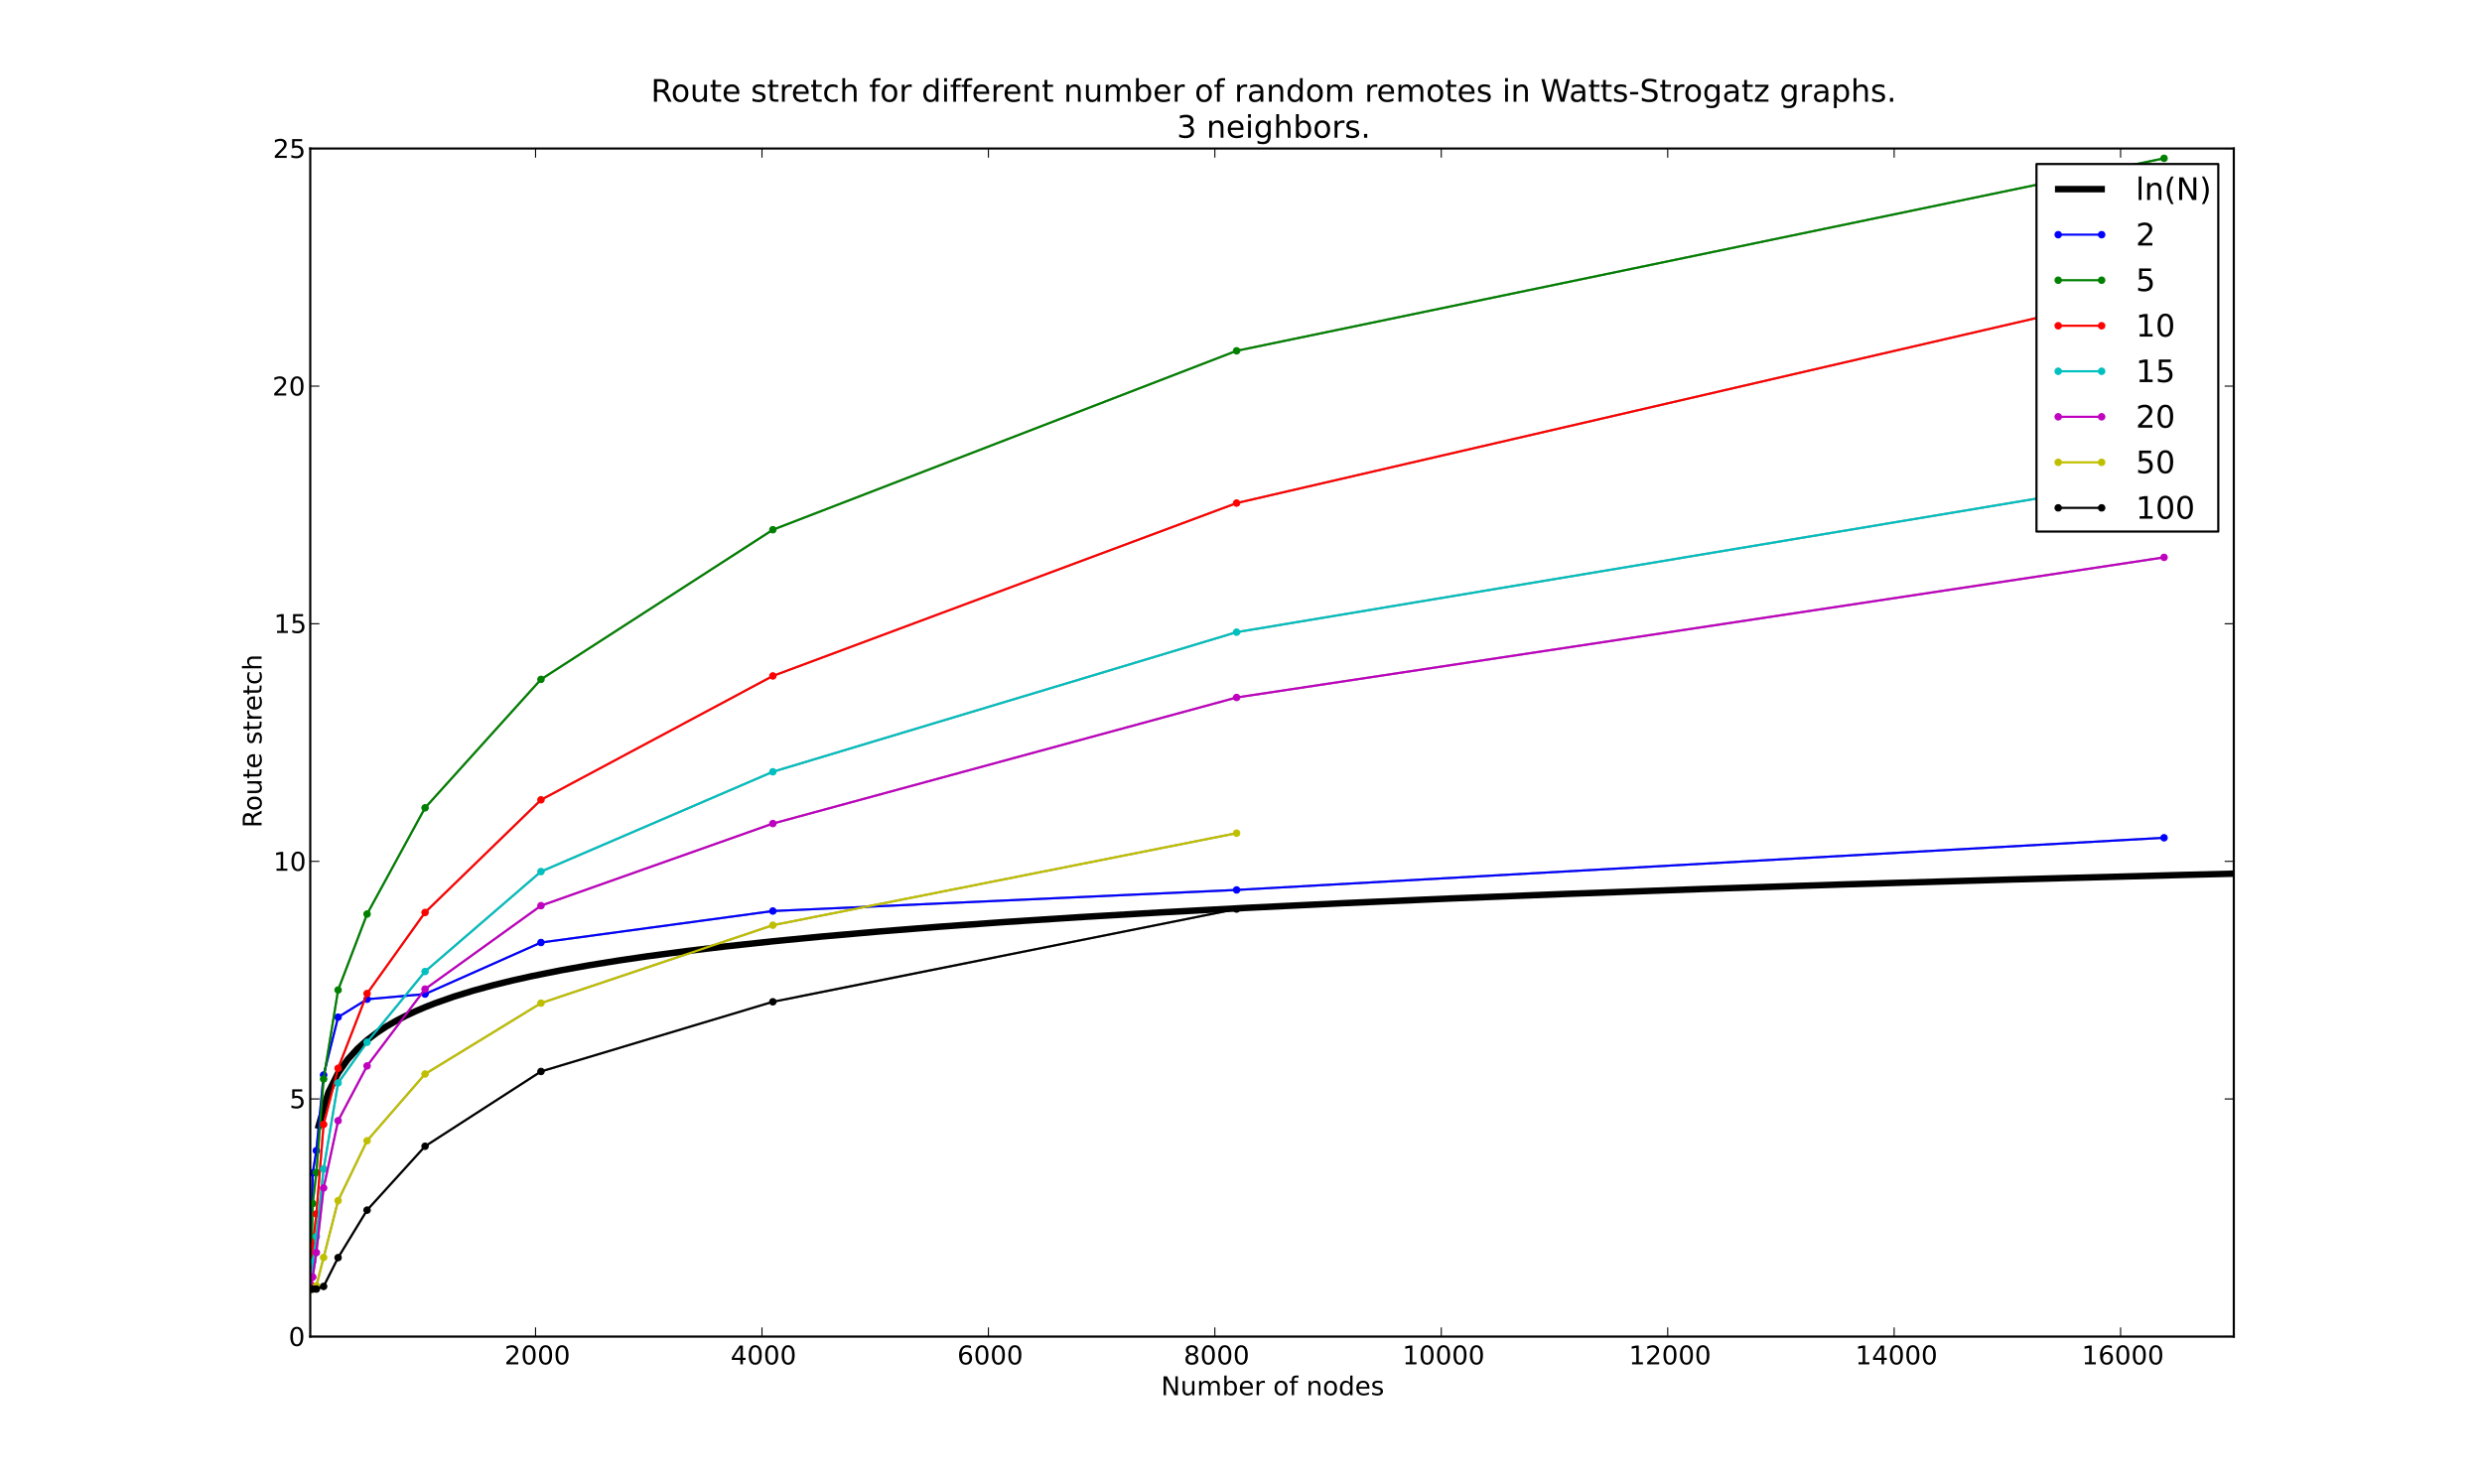 <?xml version="1.0" encoding="utf-8" standalone="no"?>
<!DOCTYPE svg PUBLIC "-//W3C//DTD SVG 1.1//EN"
  "http://www.w3.org/Graphics/SVG/1.1/DTD/svg11.dtd">
<!-- Created with matplotlib (http://matplotlib.sourceforge.net/) -->
<svg height="689pt" version="1.1" viewBox="0 0 1152 689" width="1152pt" xmlns="http://www.w3.org/2000/svg" xmlns:xlink="http://www.w3.org/1999/xlink">
 <defs>
  <style type="text/css">
*{stroke-linecap:square;stroke-linejoin:round;}
  </style>
 </defs>
 <g id="figure_1">
  <g id="patch_1">
   <path d="
M0 689.4
L1152 689.4
L1152 0
L0 0
z
" style="fill:#ffffff;"/>
  </g>
  <g id="axes_1">
   <g id="patch_2">
    <path d="
M144 620.46
L1036.8 620.46
L1036.8 68.94
L144 68.94
z
" style="fill:#ffffff;"/>
   </g>
   <g id="patch_3">
    <path clip-path="url(#p839c0b4ab8)" d="
M144.315 577.535
L145.156 544.495
L146.838 534.139
L150.201 499.05
L156.927 472.18
L170.379 463.859
L197.284 461.462
L251.094 437.534
L358.713 422.913
L573.952 413.12
L1004.43 388.908
L1004.43 388.908
L573.952 413.12
L358.713 422.913
L251.094 437.534
L197.284 461.462
L170.379 463.859
L156.927 472.18
L150.201 499.05
L146.838 534.139
L145.156 544.495
z
" style="fill:#0000ff;opacity:0.4;stroke:#000000;"/>
   </g>
   <g id="patch_4">
    <path clip-path="url(#p839c0b4ab8)" d="
M144.315 589.15
L145.156 558.746
L146.838 544.287
L150.201 500.899
L156.927 459.577
L170.379 424.316
L197.284 375.008
L251.094 315.372
L358.713 245.91
L573.952 162.847
L1004.43 73.49
L1004.43 73.49
L573.952 162.847
L358.713 245.91
L251.094 315.372
L197.284 375.008
L170.379 424.316
L156.927 459.577
L150.201 500.899
L146.838 544.287
L145.156 558.746
z
" style="fill:#008000;opacity:0.4;stroke:#000000;"/>
   </g>
   <g id="patch_5">
    <path clip-path="url(#p839c0b4ab8)" d="
M144.315 596.575
L145.156 578.189
L146.838 563.526
L150.201 521.97
L156.927 495.921
L170.379 461.22
L197.284 423.573
L251.094 371.3
L358.713 313.783
L573.952 233.541
L1004.43 133.914
L1004.43 133.914
L573.952 233.541
L358.713 313.783
L251.094 371.3
L197.284 423.573
L170.379 461.22
L156.927 495.921
L150.201 521.97
L146.838 563.526
L145.156 578.189
z
" style="fill:#ff0000;opacity:0.4;stroke:#000000;"/>
   </g>
   <g id="patch_6">
    <path clip-path="url(#p839c0b4ab8)" d="
M144.315 598.399
L145.156 585.697
L146.838 574.037
L150.201 542.681
L156.927 502.722
L170.379 483.816
L197.284 451.001
L251.094 404.599
L358.713 358.274
L573.952 293.463
L1004.43 221.575
L1004.43 221.575
L573.952 293.463
L358.713 358.274
L251.094 404.599
L197.284 451.001
L170.379 483.816
L156.927 502.722
L150.201 542.681
L146.838 574.037
L145.156 585.697
z
" style="fill:#00bfbf;opacity:0.4;stroke:#000000;"/>
   </g>
   <g id="patch_7">
    <path clip-path="url(#p839c0b4ab8)" d="
M144.315 598.399
L145.156 592.8
L146.838 581.457
L150.201 551.47
L156.927 520.257
L170.379 494.819
L197.284 459.152
L251.094 420.423
L358.713 382.311
L573.952 323.784
L1004.43 258.736
L1004.43 258.736
L573.952 323.784
L358.713 382.311
L251.094 420.423
L197.284 459.152
L170.379 494.819
L156.927 520.257
L150.201 551.47
L146.838 581.457
L145.156 592.8
z
" style="fill:#bf00bf;opacity:0.4;stroke:#000000;"/>
   </g>
   <g id="patch_8">
    <path clip-path="url(#p839c0b4ab8)" d="
M144.315 598.399
L145.156 598.399
L146.838 596.944
L150.201 583.758
L156.927 557.363
L170.379 529.56
L197.284 498.574
L251.094 465.663
L358.713 429.49
L573.952 386.773
L573.952 386.773
L358.713 429.49
L251.094 465.663
L197.284 498.574
L170.379 529.56
L156.927 557.363
L150.201 583.758
L146.838 596.944
L145.156 598.399
z
" style="fill:#bfbf00;opacity:0.4;stroke:#000000;"/>
   </g>
   <g id="patch_9">
    <path clip-path="url(#p839c0b4ab8)" d="
M144.315 598.399
L145.156 598.399
L146.838 598.399
L150.201 597.177
L156.927 583.82
L170.379 561.76
L197.284 532.117
L251.094 497.388
L358.713 465.046
L573.952 421.988
L573.952 421.988
L358.713 465.046
L251.094 497.388
L197.284 532.117
L170.379 561.76
L156.927 583.82
L150.201 597.177
L146.838 598.399
L145.156 598.399
z
" style="opacity:0.4;stroke:#000000;"/>
   </g>
   <g id="line2d_1">
    <path clip-path="url(#p839c0b4ab8)" d="
M147.911 522.599
L152.401 507.178
L156.89 498.19
L161.379 491.822
L165.869 486.886
L170.358 482.855
L174.847 479.448
L179.337 476.498
L183.826 473.896
L188.315 471.569
L192.805 469.464
L197.294 467.542
L201.783 465.775
L210.762 462.615
L219.741 459.852
L228.719 457.397
L237.698 455.187
L246.677 453.179
L260.145 450.473
L273.613 448.063
L287.081 445.891
L300.549 443.913
L318.506 441.525
L336.463 439.371
L358.91 436.943
L381.357 434.757
L408.293 432.39
L435.229 430.253
L466.654 427.997
L502.569 425.672
L538.484 423.569
L578.888 421.421
L623.781 419.256
L673.164 417.097
L727.036 414.96
L789.886 412.703
L857.227 410.517
L933.545 408.276
L1014.35 406.128
L1036.8 405.566
L1036.8 405.566" style="fill:none;stroke:#000000;stroke-width:3;"/>
   </g>
   <g id="line2d_2">
    <path clip-path="url(#p839c0b4ab8)" d="
M144.315 577.535
L145.156 544.495
L146.838 534.139
L150.201 499.05
L156.927 472.18
L170.379 463.859
L197.284 461.462
L251.094 437.534
L358.713 422.913
L573.952 413.12
L1004.43 388.908" style="fill:none;stroke:#0000ff;"/>
    <defs>
     <path d="
M0 1.5
C0.398 1.5 0.779 1.342 1.061 1.061
C1.342 0.779 1.5 0.398 1.5 0
C1.5 -0.398 1.342 -0.779 1.061 -1.061
C0.779 -1.342 0.398 -1.5 0 -1.5
C-0.398 -1.5 -0.779 -1.342 -1.061 -1.061
C-1.342 -0.779 -1.5 -0.398 -1.5 0
C-1.5 0.398 -1.342 0.779 -1.061 1.061
C-0.779 1.342 -0.398 1.5 0 1.5
z
" id="m60516ac18e" style="stroke:#0000ff;stroke-linecap:butt;stroke-width:0.5;"/>
    </defs>
    <g clip-path="url(#p839c0b4ab8)">
     <use style="fill:#0000ff;stroke:#0000ff;stroke-linecap:butt;stroke-width:0.5;" x="144.315" xlink:href="#m60516ac18e" y="577.535"/>
     <use style="fill:#0000ff;stroke:#0000ff;stroke-linecap:butt;stroke-width:0.5;" x="145.156" xlink:href="#m60516ac18e" y="544.495"/>
     <use style="fill:#0000ff;stroke:#0000ff;stroke-linecap:butt;stroke-width:0.5;" x="146.838" xlink:href="#m60516ac18e" y="534.139"/>
     <use style="fill:#0000ff;stroke:#0000ff;stroke-linecap:butt;stroke-width:0.5;" x="150.201" xlink:href="#m60516ac18e" y="499.05"/>
     <use style="fill:#0000ff;stroke:#0000ff;stroke-linecap:butt;stroke-width:0.5;" x="156.927" xlink:href="#m60516ac18e" y="472.18"/>
     <use style="fill:#0000ff;stroke:#0000ff;stroke-linecap:butt;stroke-width:0.5;" x="170.379" xlink:href="#m60516ac18e" y="463.859"/>
     <use style="fill:#0000ff;stroke:#0000ff;stroke-linecap:butt;stroke-width:0.5;" x="197.284" xlink:href="#m60516ac18e" y="461.462"/>
     <use style="fill:#0000ff;stroke:#0000ff;stroke-linecap:butt;stroke-width:0.5;" x="251.094" xlink:href="#m60516ac18e" y="437.534"/>
     <use style="fill:#0000ff;stroke:#0000ff;stroke-linecap:butt;stroke-width:0.5;" x="358.713" xlink:href="#m60516ac18e" y="422.913"/>
     <use style="fill:#0000ff;stroke:#0000ff;stroke-linecap:butt;stroke-width:0.5;" x="573.952" xlink:href="#m60516ac18e" y="413.12"/>
     <use style="fill:#0000ff;stroke:#0000ff;stroke-linecap:butt;stroke-width:0.5;" x="1004.43" xlink:href="#m60516ac18e" y="388.908"/>
    </g>
   </g>
   <g id="line2d_3">
    <path clip-path="url(#p839c0b4ab8)" d="
M144.315 589.15
L145.156 558.746
L146.838 544.287
L150.201 500.899
L156.927 459.577
L170.379 424.316
L197.284 375.008
L251.094 315.372
L358.713 245.91
L573.952 162.847
L1004.43 73.49" style="fill:none;stroke:#008000;"/>
    <defs>
     <path d="
M0 1.5
C0.398 1.5 0.779 1.342 1.061 1.061
C1.342 0.779 1.5 0.398 1.5 0
C1.5 -0.398 1.342 -0.779 1.061 -1.061
C0.779 -1.342 0.398 -1.5 0 -1.5
C-0.398 -1.5 -0.779 -1.342 -1.061 -1.061
C-1.342 -0.779 -1.5 -0.398 -1.5 0
C-1.5 0.398 -1.342 0.779 -1.061 1.061
C-0.779 1.342 -0.398 1.5 0 1.5
z
" id="m78e0c95df6" style="stroke:#008000;stroke-linecap:butt;stroke-width:0.5;"/>
    </defs>
    <g clip-path="url(#p839c0b4ab8)">
     <use style="fill:#008000;stroke:#008000;stroke-linecap:butt;stroke-width:0.5;" x="144.315" xlink:href="#m78e0c95df6" y="589.15"/>
     <use style="fill:#008000;stroke:#008000;stroke-linecap:butt;stroke-width:0.5;" x="145.156" xlink:href="#m78e0c95df6" y="558.746"/>
     <use style="fill:#008000;stroke:#008000;stroke-linecap:butt;stroke-width:0.5;" x="146.838" xlink:href="#m78e0c95df6" y="544.287"/>
     <use style="fill:#008000;stroke:#008000;stroke-linecap:butt;stroke-width:0.5;" x="150.201" xlink:href="#m78e0c95df6" y="500.899"/>
     <use style="fill:#008000;stroke:#008000;stroke-linecap:butt;stroke-width:0.5;" x="156.927" xlink:href="#m78e0c95df6" y="459.577"/>
     <use style="fill:#008000;stroke:#008000;stroke-linecap:butt;stroke-width:0.5;" x="170.379" xlink:href="#m78e0c95df6" y="424.316"/>
     <use style="fill:#008000;stroke:#008000;stroke-linecap:butt;stroke-width:0.5;" x="197.284" xlink:href="#m78e0c95df6" y="375.008"/>
     <use style="fill:#008000;stroke:#008000;stroke-linecap:butt;stroke-width:0.5;" x="251.094" xlink:href="#m78e0c95df6" y="315.372"/>
     <use style="fill:#008000;stroke:#008000;stroke-linecap:butt;stroke-width:0.5;" x="358.713" xlink:href="#m78e0c95df6" y="245.91"/>
     <use style="fill:#008000;stroke:#008000;stroke-linecap:butt;stroke-width:0.5;" x="573.952" xlink:href="#m78e0c95df6" y="162.847"/>
     <use style="fill:#008000;stroke:#008000;stroke-linecap:butt;stroke-width:0.5;" x="1004.43" xlink:href="#m78e0c95df6" y="73.49"/>
    </g>
   </g>
   <g id="line2d_4">
    <path clip-path="url(#p839c0b4ab8)" d="
M144.315 596.575
L145.156 578.189
L146.838 563.526
L150.201 521.97
L156.927 495.921
L170.379 461.22
L197.284 423.573
L251.094 371.3
L358.713 313.783
L573.952 233.541
L1004.43 133.914" style="fill:none;stroke:#ff0000;"/>
    <defs>
     <path d="
M0 1.5
C0.398 1.5 0.779 1.342 1.061 1.061
C1.342 0.779 1.5 0.398 1.5 0
C1.5 -0.398 1.342 -0.779 1.061 -1.061
C0.779 -1.342 0.398 -1.5 0 -1.5
C-0.398 -1.5 -0.779 -1.342 -1.061 -1.061
C-1.342 -0.779 -1.5 -0.398 -1.5 0
C-1.5 0.398 -1.342 0.779 -1.061 1.061
C-0.779 1.342 -0.398 1.5 0 1.5
z
" id="mc0eafcda7b" style="stroke:#ff0000;stroke-linecap:butt;stroke-width:0.5;"/>
    </defs>
    <g clip-path="url(#p839c0b4ab8)">
     <use style="fill:#ff0000;stroke:#ff0000;stroke-linecap:butt;stroke-width:0.5;" x="144.315" xlink:href="#mc0eafcda7b" y="596.575"/>
     <use style="fill:#ff0000;stroke:#ff0000;stroke-linecap:butt;stroke-width:0.5;" x="145.156" xlink:href="#mc0eafcda7b" y="578.189"/>
     <use style="fill:#ff0000;stroke:#ff0000;stroke-linecap:butt;stroke-width:0.5;" x="146.838" xlink:href="#mc0eafcda7b" y="563.526"/>
     <use style="fill:#ff0000;stroke:#ff0000;stroke-linecap:butt;stroke-width:0.5;" x="150.201" xlink:href="#mc0eafcda7b" y="521.97"/>
     <use style="fill:#ff0000;stroke:#ff0000;stroke-linecap:butt;stroke-width:0.5;" x="156.927" xlink:href="#mc0eafcda7b" y="495.921"/>
     <use style="fill:#ff0000;stroke:#ff0000;stroke-linecap:butt;stroke-width:0.5;" x="170.379" xlink:href="#mc0eafcda7b" y="461.22"/>
     <use style="fill:#ff0000;stroke:#ff0000;stroke-linecap:butt;stroke-width:0.5;" x="197.284" xlink:href="#mc0eafcda7b" y="423.573"/>
     <use style="fill:#ff0000;stroke:#ff0000;stroke-linecap:butt;stroke-width:0.5;" x="251.094" xlink:href="#mc0eafcda7b" y="371.3"/>
     <use style="fill:#ff0000;stroke:#ff0000;stroke-linecap:butt;stroke-width:0.5;" x="358.713" xlink:href="#mc0eafcda7b" y="313.783"/>
     <use style="fill:#ff0000;stroke:#ff0000;stroke-linecap:butt;stroke-width:0.5;" x="573.952" xlink:href="#mc0eafcda7b" y="233.541"/>
     <use style="fill:#ff0000;stroke:#ff0000;stroke-linecap:butt;stroke-width:0.5;" x="1004.43" xlink:href="#mc0eafcda7b" y="133.914"/>
    </g>
   </g>
   <g id="line2d_5">
    <path clip-path="url(#p839c0b4ab8)" d="
M144.315 598.399
L145.156 585.697
L146.838 574.037
L150.201 542.681
L156.927 502.722
L170.379 483.816
L197.284 451.001
L251.094 404.599
L358.713 358.274
L573.952 293.463
L1004.43 221.575" style="fill:none;stroke:#00bfbf;"/>
    <defs>
     <path d="
M0 1.5
C0.398 1.5 0.779 1.342 1.061 1.061
C1.342 0.779 1.5 0.398 1.5 0
C1.5 -0.398 1.342 -0.779 1.061 -1.061
C0.779 -1.342 0.398 -1.5 0 -1.5
C-0.398 -1.5 -0.779 -1.342 -1.061 -1.061
C-1.342 -0.779 -1.5 -0.398 -1.5 0
C-1.5 0.398 -1.342 0.779 -1.061 1.061
C-0.779 1.342 -0.398 1.5 0 1.5
z
" id="m90d600f257" style="stroke:#00bfbf;stroke-linecap:butt;stroke-width:0.5;"/>
    </defs>
    <g clip-path="url(#p839c0b4ab8)">
     <use style="fill:#00bfbf;stroke:#00bfbf;stroke-linecap:butt;stroke-width:0.5;" x="144.315" xlink:href="#m90d600f257" y="598.399"/>
     <use style="fill:#00bfbf;stroke:#00bfbf;stroke-linecap:butt;stroke-width:0.5;" x="145.156" xlink:href="#m90d600f257" y="585.697"/>
     <use style="fill:#00bfbf;stroke:#00bfbf;stroke-linecap:butt;stroke-width:0.5;" x="146.838" xlink:href="#m90d600f257" y="574.037"/>
     <use style="fill:#00bfbf;stroke:#00bfbf;stroke-linecap:butt;stroke-width:0.5;" x="150.201" xlink:href="#m90d600f257" y="542.681"/>
     <use style="fill:#00bfbf;stroke:#00bfbf;stroke-linecap:butt;stroke-width:0.5;" x="156.927" xlink:href="#m90d600f257" y="502.722"/>
     <use style="fill:#00bfbf;stroke:#00bfbf;stroke-linecap:butt;stroke-width:0.5;" x="170.379" xlink:href="#m90d600f257" y="483.816"/>
     <use style="fill:#00bfbf;stroke:#00bfbf;stroke-linecap:butt;stroke-width:0.5;" x="197.284" xlink:href="#m90d600f257" y="451.001"/>
     <use style="fill:#00bfbf;stroke:#00bfbf;stroke-linecap:butt;stroke-width:0.5;" x="251.094" xlink:href="#m90d600f257" y="404.599"/>
     <use style="fill:#00bfbf;stroke:#00bfbf;stroke-linecap:butt;stroke-width:0.5;" x="358.713" xlink:href="#m90d600f257" y="358.274"/>
     <use style="fill:#00bfbf;stroke:#00bfbf;stroke-linecap:butt;stroke-width:0.5;" x="573.952" xlink:href="#m90d600f257" y="293.463"/>
     <use style="fill:#00bfbf;stroke:#00bfbf;stroke-linecap:butt;stroke-width:0.5;" x="1004.43" xlink:href="#m90d600f257" y="221.575"/>
    </g>
   </g>
   <g id="line2d_6">
    <path clip-path="url(#p839c0b4ab8)" d="
M144.315 598.399
L145.156 592.8
L146.838 581.457
L150.201 551.47
L156.927 520.257
L170.379 494.819
L197.284 459.152
L251.094 420.423
L358.713 382.311
L573.952 323.784
L1004.43 258.736" style="fill:none;stroke:#bf00bf;"/>
    <defs>
     <path d="
M0 1.5
C0.398 1.5 0.779 1.342 1.061 1.061
C1.342 0.779 1.5 0.398 1.5 0
C1.5 -0.398 1.342 -0.779 1.061 -1.061
C0.779 -1.342 0.398 -1.5 0 -1.5
C-0.398 -1.5 -0.779 -1.342 -1.061 -1.061
C-1.342 -0.779 -1.5 -0.398 -1.5 0
C-1.5 0.398 -1.342 0.779 -1.061 1.061
C-0.779 1.342 -0.398 1.5 0 1.5
z
" id="mc0debf2262" style="stroke:#bf00bf;stroke-linecap:butt;stroke-width:0.5;"/>
    </defs>
    <g clip-path="url(#p839c0b4ab8)">
     <use style="fill:#bf00bf;stroke:#bf00bf;stroke-linecap:butt;stroke-width:0.5;" x="144.315" xlink:href="#mc0debf2262" y="598.399"/>
     <use style="fill:#bf00bf;stroke:#bf00bf;stroke-linecap:butt;stroke-width:0.5;" x="145.156" xlink:href="#mc0debf2262" y="592.8"/>
     <use style="fill:#bf00bf;stroke:#bf00bf;stroke-linecap:butt;stroke-width:0.5;" x="146.838" xlink:href="#mc0debf2262" y="581.457"/>
     <use style="fill:#bf00bf;stroke:#bf00bf;stroke-linecap:butt;stroke-width:0.5;" x="150.201" xlink:href="#mc0debf2262" y="551.47"/>
     <use style="fill:#bf00bf;stroke:#bf00bf;stroke-linecap:butt;stroke-width:0.5;" x="156.927" xlink:href="#mc0debf2262" y="520.257"/>
     <use style="fill:#bf00bf;stroke:#bf00bf;stroke-linecap:butt;stroke-width:0.5;" x="170.379" xlink:href="#mc0debf2262" y="494.819"/>
     <use style="fill:#bf00bf;stroke:#bf00bf;stroke-linecap:butt;stroke-width:0.5;" x="197.284" xlink:href="#mc0debf2262" y="459.152"/>
     <use style="fill:#bf00bf;stroke:#bf00bf;stroke-linecap:butt;stroke-width:0.5;" x="251.094" xlink:href="#mc0debf2262" y="420.423"/>
     <use style="fill:#bf00bf;stroke:#bf00bf;stroke-linecap:butt;stroke-width:0.5;" x="358.713" xlink:href="#mc0debf2262" y="382.311"/>
     <use style="fill:#bf00bf;stroke:#bf00bf;stroke-linecap:butt;stroke-width:0.5;" x="573.952" xlink:href="#mc0debf2262" y="323.784"/>
     <use style="fill:#bf00bf;stroke:#bf00bf;stroke-linecap:butt;stroke-width:0.5;" x="1004.43" xlink:href="#mc0debf2262" y="258.736"/>
    </g>
   </g>
   <g id="line2d_7">
    <path clip-path="url(#p839c0b4ab8)" d="
M144.315 598.399
L145.156 598.399
L146.838 596.944
L150.201 583.758
L156.927 557.363
L170.379 529.56
L197.284 498.574
L251.094 465.663
L358.713 429.49
L573.952 386.773" style="fill:none;stroke:#bfbf00;"/>
    <defs>
     <path d="
M0 1.5
C0.398 1.5 0.779 1.342 1.061 1.061
C1.342 0.779 1.5 0.398 1.5 0
C1.5 -0.398 1.342 -0.779 1.061 -1.061
C0.779 -1.342 0.398 -1.5 0 -1.5
C-0.398 -1.5 -0.779 -1.342 -1.061 -1.061
C-1.342 -0.779 -1.5 -0.398 -1.5 0
C-1.5 0.398 -1.342 0.779 -1.061 1.061
C-0.779 1.342 -0.398 1.5 0 1.5
z
" id="m3ee41cdeb1" style="stroke:#bfbf00;stroke-linecap:butt;stroke-width:0.5;"/>
    </defs>
    <g clip-path="url(#p839c0b4ab8)">
     <use style="fill:#bfbf00;stroke:#bfbf00;stroke-linecap:butt;stroke-width:0.5;" x="144.315" xlink:href="#m3ee41cdeb1" y="598.399"/>
     <use style="fill:#bfbf00;stroke:#bfbf00;stroke-linecap:butt;stroke-width:0.5;" x="145.156" xlink:href="#m3ee41cdeb1" y="598.399"/>
     <use style="fill:#bfbf00;stroke:#bfbf00;stroke-linecap:butt;stroke-width:0.5;" x="146.838" xlink:href="#m3ee41cdeb1" y="596.944"/>
     <use style="fill:#bfbf00;stroke:#bfbf00;stroke-linecap:butt;stroke-width:0.5;" x="150.201" xlink:href="#m3ee41cdeb1" y="583.758"/>
     <use style="fill:#bfbf00;stroke:#bfbf00;stroke-linecap:butt;stroke-width:0.5;" x="156.927" xlink:href="#m3ee41cdeb1" y="557.363"/>
     <use style="fill:#bfbf00;stroke:#bfbf00;stroke-linecap:butt;stroke-width:0.5;" x="170.379" xlink:href="#m3ee41cdeb1" y="529.56"/>
     <use style="fill:#bfbf00;stroke:#bfbf00;stroke-linecap:butt;stroke-width:0.5;" x="197.284" xlink:href="#m3ee41cdeb1" y="498.574"/>
     <use style="fill:#bfbf00;stroke:#bfbf00;stroke-linecap:butt;stroke-width:0.5;" x="251.094" xlink:href="#m3ee41cdeb1" y="465.663"/>
     <use style="fill:#bfbf00;stroke:#bfbf00;stroke-linecap:butt;stroke-width:0.5;" x="358.713" xlink:href="#m3ee41cdeb1" y="429.49"/>
     <use style="fill:#bfbf00;stroke:#bfbf00;stroke-linecap:butt;stroke-width:0.5;" x="573.952" xlink:href="#m3ee41cdeb1" y="386.773"/>
    </g>
   </g>
   <g id="line2d_8">
    <path clip-path="url(#p839c0b4ab8)" d="
M144.315 598.399
L145.156 598.399
L146.838 598.399
L150.201 597.177
L156.927 583.82
L170.379 561.76
L197.284 532.117
L251.094 497.388
L358.713 465.046
L573.952 421.988" style="fill:none;stroke:#000000;"/>
    <defs>
     <path d="
M0 1.5
C0.398 1.5 0.779 1.342 1.061 1.061
C1.342 0.779 1.5 0.398 1.5 0
C1.5 -0.398 1.342 -0.779 1.061 -1.061
C0.779 -1.342 0.398 -1.5 0 -1.5
C-0.398 -1.5 -0.779 -1.342 -1.061 -1.061
C-1.342 -0.779 -1.5 -0.398 -1.5 0
C-1.5 0.398 -1.342 0.779 -1.061 1.061
C-0.779 1.342 -0.398 1.5 0 1.5
z
" id="m37a92066f2" style="stroke:#000000;stroke-linecap:butt;stroke-width:0.5;"/>
    </defs>
    <g clip-path="url(#p839c0b4ab8)">
     <use style="stroke:#000000;stroke-linecap:butt;stroke-width:0.5;" x="144.315" xlink:href="#m37a92066f2" y="598.399"/>
     <use style="stroke:#000000;stroke-linecap:butt;stroke-width:0.5;" x="145.156" xlink:href="#m37a92066f2" y="598.399"/>
     <use style="stroke:#000000;stroke-linecap:butt;stroke-width:0.5;" x="146.838" xlink:href="#m37a92066f2" y="598.399"/>
     <use style="stroke:#000000;stroke-linecap:butt;stroke-width:0.5;" x="150.201" xlink:href="#m37a92066f2" y="597.177"/>
     <use style="stroke:#000000;stroke-linecap:butt;stroke-width:0.5;" x="156.927" xlink:href="#m37a92066f2" y="583.82"/>
     <use style="stroke:#000000;stroke-linecap:butt;stroke-width:0.5;" x="170.379" xlink:href="#m37a92066f2" y="561.76"/>
     <use style="stroke:#000000;stroke-linecap:butt;stroke-width:0.5;" x="197.284" xlink:href="#m37a92066f2" y="532.117"/>
     <use style="stroke:#000000;stroke-linecap:butt;stroke-width:0.5;" x="251.094" xlink:href="#m37a92066f2" y="497.388"/>
     <use style="stroke:#000000;stroke-linecap:butt;stroke-width:0.5;" x="358.713" xlink:href="#m37a92066f2" y="465.046"/>
     <use style="stroke:#000000;stroke-linecap:butt;stroke-width:0.5;" x="573.952" xlink:href="#m37a92066f2" y="421.988"/>
    </g>
   </g>
   <g id="matplotlib.axis_1">
    <g id="xtick_1">
     <g id="line2d_9">
      <defs>
       <path d="
M0 0
L0 -4" id="m0012dd4eef" style="stroke:#000000;stroke-linecap:butt;stroke-width:0.5;"/>
      </defs>
      <g>
       <use style="stroke:#000000;stroke-linecap:butt;stroke-width:0.5;" x="248.572" xlink:href="#m0012dd4eef" y="620.46"/>
      </g>
     </g>
     <g id="line2d_10">
      <defs>
       <path d="
M0 0
L0 4" id="m476344969c" style="stroke:#000000;stroke-linecap:butt;stroke-width:0.5;"/>
      </defs>
      <g>
       <use style="stroke:#000000;stroke-linecap:butt;stroke-width:0.5;" x="248.572" xlink:href="#m476344969c" y="68.94"/>
      </g>
     </g>
     <g id="text_1">
      <!-- 2000 -->
      <defs>
       <path d="
M19.188 8.297
L53.609 8.297
L53.609 0
L7.328 0
L7.328 8.297
Q12.938 14.109 22.625 23.891
Q32.328 33.688 34.812 36.531
Q39.547 41.844 41.422 45.531
Q43.312 49.219 43.312 52.781
Q43.312 58.594 39.234 62.25
Q35.156 65.922 28.609 65.922
Q23.969 65.922 18.812 64.312
Q13.672 62.703 7.812 59.422
L7.812 69.391
Q13.766 71.781 18.938 73
Q24.125 74.219 28.422 74.219
Q39.75 74.219 46.484 68.547
Q53.219 62.891 53.219 53.422
Q53.219 48.922 51.531 44.891
Q49.859 40.875 45.406 35.406
Q44.188 33.984 37.641 27.219
Q31.109 20.453 19.188 8.297" id="BitstreamVeraSans-Roman-32"/>
       <path d="
M31.781 66.406
Q24.172 66.406 20.328 58.906
Q16.5 51.422 16.5 36.375
Q16.5 21.391 20.328 13.891
Q24.172 6.391 31.781 6.391
Q39.453 6.391 43.281 13.891
Q47.125 21.391 47.125 36.375
Q47.125 51.422 43.281 58.906
Q39.453 66.406 31.781 66.406
M31.781 74.219
Q44.047 74.219 50.516 64.516
Q56.984 54.828 56.984 36.375
Q56.984 17.969 50.516 8.266
Q44.047 -1.422 31.781 -1.422
Q19.531 -1.422 13.062 8.266
Q6.594 17.969 6.594 36.375
Q6.594 54.828 13.062 64.516
Q19.531 74.219 31.781 74.219" id="BitstreamVeraSans-Roman-30"/>
      </defs>
      <g transform="translate(234.14 633.366)scale(0.12 -0.12)">
       <use xlink:href="#BitstreamVeraSans-Roman-32"/>
       <use x="63.623" xlink:href="#BitstreamVeraSans-Roman-30"/>
       <use x="127.246" xlink:href="#BitstreamVeraSans-Roman-30"/>
       <use x="190.869" xlink:href="#BitstreamVeraSans-Roman-30"/>
      </g>
     </g>
    </g>
    <g id="xtick_2">
     <g id="line2d_11">
      <g>
       <use style="stroke:#000000;stroke-linecap:butt;stroke-width:0.5;" x="353.669" xlink:href="#m0012dd4eef" y="620.46"/>
      </g>
     </g>
     <g id="line2d_12">
      <g>
       <use style="stroke:#000000;stroke-linecap:butt;stroke-width:0.5;" x="353.669" xlink:href="#m476344969c" y="68.94"/>
      </g>
     </g>
     <g id="text_2">
      <!-- 4000 -->
      <defs>
       <path d="
M37.797 64.312
L12.891 25.391
L37.797 25.391
z

M35.203 72.906
L47.609 72.906
L47.609 25.391
L58.016 25.391
L58.016 17.188
L47.609 17.188
L47.609 0
L37.797 0
L37.797 17.188
L4.891 17.188
L4.891 26.703
z
" id="BitstreamVeraSans-Roman-34"/>
      </defs>
      <g transform="translate(339.091 633.366)scale(0.12 -0.12)">
       <use xlink:href="#BitstreamVeraSans-Roman-34"/>
       <use x="63.623" xlink:href="#BitstreamVeraSans-Roman-30"/>
       <use x="127.246" xlink:href="#BitstreamVeraSans-Roman-30"/>
       <use x="190.869" xlink:href="#BitstreamVeraSans-Roman-30"/>
      </g>
     </g>
    </g>
    <g id="xtick_3">
     <g id="line2d_13">
      <g>
       <use style="stroke:#000000;stroke-linecap:butt;stroke-width:0.5;" x="458.766" xlink:href="#m0012dd4eef" y="620.46"/>
      </g>
     </g>
     <g id="line2d_14">
      <g>
       <use style="stroke:#000000;stroke-linecap:butt;stroke-width:0.5;" x="458.766" xlink:href="#m476344969c" y="68.94"/>
      </g>
     </g>
     <g id="text_3">
      <!-- 6000 -->
      <defs>
       <path d="
M33.016 40.375
Q26.375 40.375 22.484 35.828
Q18.609 31.297 18.609 23.391
Q18.609 15.531 22.484 10.953
Q26.375 6.391 33.016 6.391
Q39.656 6.391 43.531 10.953
Q47.406 15.531 47.406 23.391
Q47.406 31.297 43.531 35.828
Q39.656 40.375 33.016 40.375
M52.594 71.297
L52.594 62.312
Q48.875 64.062 45.094 64.984
Q41.312 65.922 37.594 65.922
Q27.828 65.922 22.672 59.328
Q17.531 52.734 16.797 39.406
Q19.672 43.656 24.016 45.922
Q28.375 48.188 33.594 48.188
Q44.578 48.188 50.953 41.516
Q57.328 34.859 57.328 23.391
Q57.328 12.156 50.688 5.359
Q44.047 -1.422 33.016 -1.422
Q20.359 -1.422 13.672 8.266
Q6.984 17.969 6.984 36.375
Q6.984 53.656 15.188 63.938
Q23.391 74.219 37.203 74.219
Q40.922 74.219 44.703 73.484
Q48.484 72.75 52.594 71.297" id="BitstreamVeraSans-Roman-36"/>
      </defs>
      <g transform="translate(444.313 633.366)scale(0.12 -0.12)">
       <use xlink:href="#BitstreamVeraSans-Roman-36"/>
       <use x="63.623" xlink:href="#BitstreamVeraSans-Roman-30"/>
       <use x="127.246" xlink:href="#BitstreamVeraSans-Roman-30"/>
       <use x="190.869" xlink:href="#BitstreamVeraSans-Roman-30"/>
      </g>
     </g>
    </g>
    <g id="xtick_4">
     <g id="line2d_15">
      <g>
       <use style="stroke:#000000;stroke-linecap:butt;stroke-width:0.5;" x="563.863" xlink:href="#m0012dd4eef" y="620.46"/>
      </g>
     </g>
     <g id="line2d_16">
      <g>
       <use style="stroke:#000000;stroke-linecap:butt;stroke-width:0.5;" x="563.863" xlink:href="#m476344969c" y="68.94"/>
      </g>
     </g>
     <g id="text_4">
      <!-- 8000 -->
      <defs>
       <path d="
M31.781 34.625
Q24.75 34.625 20.719 30.859
Q16.703 27.094 16.703 20.516
Q16.703 13.922 20.719 10.156
Q24.75 6.391 31.781 6.391
Q38.812 6.391 42.859 10.172
Q46.922 13.969 46.922 20.516
Q46.922 27.094 42.891 30.859
Q38.875 34.625 31.781 34.625
M21.922 38.812
Q15.578 40.375 12.031 44.719
Q8.5 49.078 8.5 55.328
Q8.5 64.062 14.719 69.141
Q20.953 74.219 31.781 74.219
Q42.672 74.219 48.875 69.141
Q55.078 64.062 55.078 55.328
Q55.078 49.078 51.531 44.719
Q48 40.375 41.703 38.812
Q48.828 37.156 52.797 32.312
Q56.781 27.484 56.781 20.516
Q56.781 9.906 50.312 4.234
Q43.844 -1.422 31.781 -1.422
Q19.734 -1.422 13.25 4.234
Q6.781 9.906 6.781 20.516
Q6.781 27.484 10.781 32.312
Q14.797 37.156 21.922 38.812
M18.312 54.391
Q18.312 48.734 21.844 45.562
Q25.391 42.391 31.781 42.391
Q38.141 42.391 41.719 45.562
Q45.312 48.734 45.312 54.391
Q45.312 60.062 41.719 63.234
Q38.141 66.406 31.781 66.406
Q25.391 66.406 21.844 63.234
Q18.312 60.062 18.312 54.391" id="BitstreamVeraSans-Roman-38"/>
      </defs>
      <g transform="translate(549.398 633.366)scale(0.12 -0.12)">
       <use xlink:href="#BitstreamVeraSans-Roman-38"/>
       <use x="63.623" xlink:href="#BitstreamVeraSans-Roman-30"/>
       <use x="127.246" xlink:href="#BitstreamVeraSans-Roman-30"/>
       <use x="190.869" xlink:href="#BitstreamVeraSans-Roman-30"/>
      </g>
     </g>
    </g>
    <g id="xtick_5">
     <g id="line2d_17">
      <g>
       <use style="stroke:#000000;stroke-linecap:butt;stroke-width:0.5;" x="668.96" xlink:href="#m0012dd4eef" y="620.46"/>
      </g>
     </g>
     <g id="line2d_18">
      <g>
       <use style="stroke:#000000;stroke-linecap:butt;stroke-width:0.5;" x="668.96" xlink:href="#m476344969c" y="68.94"/>
      </g>
     </g>
     <g id="text_5">
      <!-- 10000 -->
      <defs>
       <path d="
M12.406 8.297
L28.516 8.297
L28.516 63.922
L10.984 60.406
L10.984 69.391
L28.422 72.906
L38.281 72.906
L38.281 8.297
L54.391 8.297
L54.391 0
L12.406 0
z
" id="BitstreamVeraSans-Roman-31"/>
      </defs>
      <g transform="translate(650.93 633.366)scale(0.12 -0.12)">
       <use xlink:href="#BitstreamVeraSans-Roman-31"/>
       <use x="63.623" xlink:href="#BitstreamVeraSans-Roman-30"/>
       <use x="127.246" xlink:href="#BitstreamVeraSans-Roman-30"/>
       <use x="190.869" xlink:href="#BitstreamVeraSans-Roman-30"/>
       <use x="254.492" xlink:href="#BitstreamVeraSans-Roman-30"/>
      </g>
     </g>
    </g>
    <g id="xtick_6">
     <g id="line2d_19">
      <g>
       <use style="stroke:#000000;stroke-linecap:butt;stroke-width:0.5;" x="774.057" xlink:href="#m0012dd4eef" y="620.46"/>
      </g>
     </g>
     <g id="line2d_20">
      <g>
       <use style="stroke:#000000;stroke-linecap:butt;stroke-width:0.5;" x="774.057" xlink:href="#m476344969c" y="68.94"/>
      </g>
     </g>
     <g id="text_6">
      <!-- 12000 -->
      <g transform="translate(756.027 633.366)scale(0.12 -0.12)">
       <use xlink:href="#BitstreamVeraSans-Roman-31"/>
       <use x="63.623" xlink:href="#BitstreamVeraSans-Roman-32"/>
       <use x="127.246" xlink:href="#BitstreamVeraSans-Roman-30"/>
       <use x="190.869" xlink:href="#BitstreamVeraSans-Roman-30"/>
       <use x="254.492" xlink:href="#BitstreamVeraSans-Roman-30"/>
      </g>
     </g>
    </g>
    <g id="xtick_7">
     <g id="line2d_21">
      <g>
       <use style="stroke:#000000;stroke-linecap:butt;stroke-width:0.5;" x="879.154" xlink:href="#m0012dd4eef" y="620.46"/>
      </g>
     </g>
     <g id="line2d_22">
      <g>
       <use style="stroke:#000000;stroke-linecap:butt;stroke-width:0.5;" x="879.154" xlink:href="#m476344969c" y="68.94"/>
      </g>
     </g>
     <g id="text_7">
      <!-- 14000 -->
      <g transform="translate(861.124 633.366)scale(0.12 -0.12)">
       <use xlink:href="#BitstreamVeraSans-Roman-31"/>
       <use x="63.623" xlink:href="#BitstreamVeraSans-Roman-34"/>
       <use x="127.246" xlink:href="#BitstreamVeraSans-Roman-30"/>
       <use x="190.869" xlink:href="#BitstreamVeraSans-Roman-30"/>
       <use x="254.492" xlink:href="#BitstreamVeraSans-Roman-30"/>
      </g>
     </g>
    </g>
    <g id="xtick_8">
     <g id="line2d_23">
      <g>
       <use style="stroke:#000000;stroke-linecap:butt;stroke-width:0.5;" x="984.251" xlink:href="#m0012dd4eef" y="620.46"/>
      </g>
     </g>
     <g id="line2d_24">
      <g>
       <use style="stroke:#000000;stroke-linecap:butt;stroke-width:0.5;" x="984.251" xlink:href="#m476344969c" y="68.94"/>
      </g>
     </g>
     <g id="text_8">
      <!-- 16000 -->
      <g transform="translate(966.221 633.366)scale(0.12 -0.12)">
       <use xlink:href="#BitstreamVeraSans-Roman-31"/>
       <use x="63.623" xlink:href="#BitstreamVeraSans-Roman-36"/>
       <use x="127.246" xlink:href="#BitstreamVeraSans-Roman-30"/>
       <use x="190.869" xlink:href="#BitstreamVeraSans-Roman-30"/>
       <use x="254.492" xlink:href="#BitstreamVeraSans-Roman-30"/>
      </g>
     </g>
    </g>
    <g id="text_9">
     <!-- Number of nodes -->
     <defs>
      <path id="BitstreamVeraSans-Roman-20"/>
      <path d="
M9.812 72.906
L23.094 72.906
L55.422 11.922
L55.422 72.906
L64.984 72.906
L64.984 0
L51.703 0
L19.391 60.984
L19.391 0
L9.812 0
z
" id="BitstreamVeraSans-Roman-4e"/>
      <path d="
M37.109 75.984
L37.109 68.5
L28.516 68.5
Q23.688 68.5 21.797 66.547
Q19.922 64.594 19.922 59.516
L19.922 54.688
L34.719 54.688
L34.719 47.703
L19.922 47.703
L19.922 0
L10.891 0
L10.891 47.703
L2.297 47.703
L2.297 54.688
L10.891 54.688
L10.891 58.5
Q10.891 67.625 15.141 71.797
Q19.391 75.984 28.609 75.984
z
" id="BitstreamVeraSans-Roman-66"/>
      <path d="
M54.891 33.016
L54.891 0
L45.906 0
L45.906 32.719
Q45.906 40.484 42.875 44.328
Q39.844 48.188 33.797 48.188
Q26.516 48.188 22.312 43.547
Q18.109 38.922 18.109 30.906
L18.109 0
L9.078 0
L9.078 54.688
L18.109 54.688
L18.109 46.188
Q21.344 51.125 25.703 53.562
Q30.078 56 35.797 56
Q45.219 56 50.047 50.172
Q54.891 44.344 54.891 33.016" id="BitstreamVeraSans-Roman-6e"/>
      <path d="
M52 44.188
Q55.375 50.25 60.062 53.125
Q64.75 56 71.094 56
Q79.641 56 84.281 50.016
Q88.922 44.047 88.922 33.016
L88.922 0
L79.891 0
L79.891 32.719
Q79.891 40.578 77.094 44.375
Q74.312 48.188 68.609 48.188
Q61.625 48.188 57.562 43.547
Q53.516 38.922 53.516 30.906
L53.516 0
L44.484 0
L44.484 32.719
Q44.484 40.625 41.703 44.406
Q38.922 48.188 33.109 48.188
Q26.219 48.188 22.156 43.531
Q18.109 38.875 18.109 30.906
L18.109 0
L9.078 0
L9.078 54.688
L18.109 54.688
L18.109 46.188
Q21.188 51.219 25.484 53.609
Q29.781 56 35.688 56
Q41.656 56 45.828 52.969
Q50 49.953 52 44.188" id="BitstreamVeraSans-Roman-6d"/>
      <path d="
M30.609 48.391
Q23.391 48.391 19.188 42.75
Q14.984 37.109 14.984 27.297
Q14.984 17.484 19.156 11.844
Q23.344 6.203 30.609 6.203
Q37.797 6.203 41.984 11.859
Q46.188 17.531 46.188 27.297
Q46.188 37.016 41.984 42.703
Q37.797 48.391 30.609 48.391
M30.609 56
Q42.328 56 49.016 48.375
Q55.719 40.766 55.719 27.297
Q55.719 13.875 49.016 6.219
Q42.328 -1.422 30.609 -1.422
Q18.844 -1.422 12.172 6.219
Q5.516 13.875 5.516 27.297
Q5.516 40.766 12.172 48.375
Q18.844 56 30.609 56" id="BitstreamVeraSans-Roman-6f"/>
      <path d="
M56.203 29.594
L56.203 25.203
L14.891 25.203
Q15.484 15.922 20.484 11.062
Q25.484 6.203 34.422 6.203
Q39.594 6.203 44.453 7.469
Q49.312 8.734 54.109 11.281
L54.109 2.781
Q49.266 0.734 44.188 -0.344
Q39.109 -1.422 33.891 -1.422
Q20.797 -1.422 13.156 6.188
Q5.516 13.812 5.516 26.812
Q5.516 40.234 12.766 48.109
Q20.016 56 32.328 56
Q43.359 56 49.781 48.891
Q56.203 41.797 56.203 29.594
M47.219 32.234
Q47.125 39.594 43.094 43.984
Q39.062 48.391 32.422 48.391
Q24.906 48.391 20.391 44.141
Q15.875 39.891 15.188 32.172
z
" id="BitstreamVeraSans-Roman-65"/>
      <path d="
M45.406 46.391
L45.406 75.984
L54.391 75.984
L54.391 0
L45.406 0
L45.406 8.203
Q42.578 3.328 38.25 0.953
Q33.938 -1.422 27.875 -1.422
Q17.969 -1.422 11.734 6.484
Q5.516 14.406 5.516 27.297
Q5.516 40.188 11.734 48.094
Q17.969 56 27.875 56
Q33.938 56 38.25 53.625
Q42.578 51.266 45.406 46.391
M14.797 27.297
Q14.797 17.391 18.875 11.75
Q22.953 6.109 30.078 6.109
Q37.203 6.109 41.297 11.75
Q45.406 17.391 45.406 27.297
Q45.406 37.203 41.297 42.844
Q37.203 48.484 30.078 48.484
Q22.953 48.484 18.875 42.844
Q14.797 37.203 14.797 27.297" id="BitstreamVeraSans-Roman-64"/>
      <path d="
M8.5 21.578
L8.5 54.688
L17.484 54.688
L17.484 21.922
Q17.484 14.156 20.5 10.266
Q23.531 6.391 29.594 6.391
Q36.859 6.391 41.078 11.031
Q45.312 15.672 45.312 23.688
L45.312 54.688
L54.297 54.688
L54.297 0
L45.312 0
L45.312 8.406
Q42.047 3.422 37.719 1
Q33.406 -1.422 27.688 -1.422
Q18.266 -1.422 13.375 4.438
Q8.5 10.297 8.5 21.578" id="BitstreamVeraSans-Roman-75"/>
      <path d="
M41.109 46.297
Q39.594 47.172 37.812 47.578
Q36.031 48 33.891 48
Q26.266 48 22.188 43.047
Q18.109 38.094 18.109 28.812
L18.109 0
L9.078 0
L9.078 54.688
L18.109 54.688
L18.109 46.188
Q20.953 51.172 25.484 53.578
Q30.031 56 36.531 56
Q37.453 56 38.578 55.875
Q39.703 55.766 41.062 55.516
z
" id="BitstreamVeraSans-Roman-72"/>
      <path d="
M44.281 53.078
L44.281 44.578
Q40.484 46.531 36.375 47.5
Q32.281 48.484 27.875 48.484
Q21.188 48.484 17.844 46.438
Q14.5 44.391 14.5 40.281
Q14.5 37.156 16.891 35.375
Q19.281 33.594 26.516 31.984
L29.594 31.297
Q39.156 29.25 43.188 25.516
Q47.219 21.781 47.219 15.094
Q47.219 7.469 41.188 3.016
Q35.156 -1.422 24.609 -1.422
Q20.219 -1.422 15.453 -0.562
Q10.688 0.297 5.422 2
L5.422 11.281
Q10.406 8.688 15.234 7.391
Q20.062 6.109 24.812 6.109
Q31.156 6.109 34.562 8.281
Q37.984 10.453 37.984 14.406
Q37.984 18.062 35.516 20.016
Q33.062 21.969 24.703 23.781
L21.578 24.516
Q13.234 26.266 9.516 29.906
Q5.812 33.547 5.812 39.891
Q5.812 47.609 11.281 51.797
Q16.75 56 26.812 56
Q31.781 56 36.172 55.266
Q40.578 54.547 44.281 53.078" id="BitstreamVeraSans-Roman-73"/>
      <path d="
M48.688 27.297
Q48.688 37.203 44.609 42.844
Q40.531 48.484 33.406 48.484
Q26.266 48.484 22.188 42.844
Q18.109 37.203 18.109 27.297
Q18.109 17.391 22.188 11.75
Q26.266 6.109 33.406 6.109
Q40.531 6.109 44.609 11.75
Q48.688 17.391 48.688 27.297
M18.109 46.391
Q20.953 51.266 25.266 53.625
Q29.594 56 35.594 56
Q45.562 56 51.781 48.094
Q58.016 40.188 58.016 27.297
Q58.016 14.406 51.781 6.484
Q45.562 -1.422 35.594 -1.422
Q29.594 -1.422 25.266 0.953
Q20.953 3.328 18.109 8.203
L18.109 0
L9.078 0
L9.078 75.984
L18.109 75.984
z
" id="BitstreamVeraSans-Roman-62"/>
     </defs>
     <g transform="translate(538.892 647.655)scale(0.12 -0.12)">
      <use xlink:href="#BitstreamVeraSans-Roman-4e"/>
      <use x="74.805" xlink:href="#BitstreamVeraSans-Roman-75"/>
      <use x="138.184" xlink:href="#BitstreamVeraSans-Roman-6d"/>
      <use x="235.596" xlink:href="#BitstreamVeraSans-Roman-62"/>
      <use x="299.072" xlink:href="#BitstreamVeraSans-Roman-65"/>
      <use x="360.596" xlink:href="#BitstreamVeraSans-Roman-72"/>
      <use x="401.709" xlink:href="#BitstreamVeraSans-Roman-20"/>
      <use x="433.496" xlink:href="#BitstreamVeraSans-Roman-6f"/>
      <use x="494.678" xlink:href="#BitstreamVeraSans-Roman-66"/>
      <use x="529.883" xlink:href="#BitstreamVeraSans-Roman-20"/>
      <use x="561.67" xlink:href="#BitstreamVeraSans-Roman-6e"/>
      <use x="625.049" xlink:href="#BitstreamVeraSans-Roman-6f"/>
      <use x="686.23" xlink:href="#BitstreamVeraSans-Roman-64"/>
      <use x="749.707" xlink:href="#BitstreamVeraSans-Roman-65"/>
      <use x="811.23" xlink:href="#BitstreamVeraSans-Roman-73"/>
     </g>
    </g>
   </g>
   <g id="matplotlib.axis_2">
    <g id="ytick_1">
     <g id="line2d_25">
      <defs>
       <path d="
M0 0
L4 0" id="me8a85f7bf6" style="stroke:#000000;stroke-linecap:butt;stroke-width:0.5;"/>
      </defs>
      <g>
       <use style="stroke:#000000;stroke-linecap:butt;stroke-width:0.5;" x="144.0" xlink:href="#me8a85f7bf6" y="620.46"/>
      </g>
     </g>
     <g id="line2d_26">
      <defs>
       <path d="
M0 0
L-4 0" id="m1a32005dea" style="stroke:#000000;stroke-linecap:butt;stroke-width:0.5;"/>
      </defs>
      <g>
       <use style="stroke:#000000;stroke-linecap:butt;stroke-width:0.5;" x="1036.8" xlink:href="#m1a32005dea" y="620.46"/>
      </g>
     </g>
     <g id="text_10">
      <!-- 0 -->
      <g transform="translate(133.953 624.828)scale(0.12 -0.12)">
       <use xlink:href="#BitstreamVeraSans-Roman-30"/>
      </g>
     </g>
    </g>
    <g id="ytick_2">
     <g id="line2d_27">
      <g>
       <use style="stroke:#000000;stroke-linecap:butt;stroke-width:0.5;" x="144.0" xlink:href="#me8a85f7bf6" y="510.156"/>
      </g>
     </g>
     <g id="line2d_28">
      <g>
       <use style="stroke:#000000;stroke-linecap:butt;stroke-width:0.5;" x="1036.8" xlink:href="#m1a32005dea" y="510.156"/>
      </g>
     </g>
     <g id="text_11">
      <!-- 5 -->
      <defs>
       <path d="
M10.797 72.906
L49.516 72.906
L49.516 64.594
L19.828 64.594
L19.828 46.734
Q21.969 47.469 24.109 47.828
Q26.266 48.188 28.422 48.188
Q40.625 48.188 47.75 41.5
Q54.891 34.812 54.891 23.391
Q54.891 11.625 47.562 5.094
Q40.234 -1.422 26.906 -1.422
Q22.312 -1.422 17.547 -0.641
Q12.797 0.141 7.719 1.703
L7.719 11.625
Q12.109 9.234 16.797 8.062
Q21.484 6.891 26.703 6.891
Q35.156 6.891 40.078 11.328
Q45.016 15.766 45.016 23.391
Q45.016 31 40.078 35.438
Q35.156 39.891 26.703 39.891
Q22.75 39.891 18.812 39.016
Q14.891 38.141 10.797 36.281
z
" id="BitstreamVeraSans-Roman-35"/>
      </defs>
      <g transform="translate(134.339 514.445)scale(0.12 -0.12)">
       <use xlink:href="#BitstreamVeraSans-Roman-35"/>
      </g>
     </g>
    </g>
    <g id="ytick_3">
     <g id="line2d_29">
      <g>
       <use style="stroke:#000000;stroke-linecap:butt;stroke-width:0.5;" x="144.0" xlink:href="#me8a85f7bf6" y="399.852"/>
      </g>
     </g>
     <g id="line2d_30">
      <g>
       <use style="stroke:#000000;stroke-linecap:butt;stroke-width:0.5;" x="1036.8" xlink:href="#m1a32005dea" y="399.852"/>
      </g>
     </g>
     <g id="text_12">
      <!-- 10 -->
      <g transform="translate(126.845 404.22)scale(0.12 -0.12)">
       <use xlink:href="#BitstreamVeraSans-Roman-31"/>
       <use x="63.623" xlink:href="#BitstreamVeraSans-Roman-30"/>
      </g>
     </g>
    </g>
    <g id="ytick_4">
     <g id="line2d_31">
      <g>
       <use style="stroke:#000000;stroke-linecap:butt;stroke-width:0.5;" x="144.0" xlink:href="#me8a85f7bf6" y="289.548"/>
      </g>
     </g>
     <g id="line2d_32">
      <g>
       <use style="stroke:#000000;stroke-linecap:butt;stroke-width:0.5;" x="1036.8" xlink:href="#m1a32005dea" y="289.548"/>
      </g>
     </g>
     <g id="text_13">
      <!-- 15 -->
      <g transform="translate(127.096 293.837)scale(0.12 -0.12)">
       <use xlink:href="#BitstreamVeraSans-Roman-31"/>
       <use x="63.623" xlink:href="#BitstreamVeraSans-Roman-35"/>
      </g>
     </g>
    </g>
    <g id="ytick_5">
     <g id="line2d_33">
      <g>
       <use style="stroke:#000000;stroke-linecap:butt;stroke-width:0.5;" x="144.0" xlink:href="#me8a85f7bf6" y="179.244"/>
      </g>
     </g>
     <g id="line2d_34">
      <g>
       <use style="stroke:#000000;stroke-linecap:butt;stroke-width:0.5;" x="1036.8" xlink:href="#m1a32005dea" y="179.244"/>
      </g>
     </g>
     <g id="text_14">
      <!-- 20 -->
      <g transform="translate(126.406 183.612)scale(0.12 -0.12)">
       <use xlink:href="#BitstreamVeraSans-Roman-32"/>
       <use x="63.623" xlink:href="#BitstreamVeraSans-Roman-30"/>
      </g>
     </g>
    </g>
    <g id="ytick_6">
     <g id="line2d_35">
      <g>
       <use style="stroke:#000000;stroke-linecap:butt;stroke-width:0.5;" x="144.0" xlink:href="#me8a85f7bf6" y="68.94"/>
      </g>
     </g>
     <g id="line2d_36">
      <g>
       <use style="stroke:#000000;stroke-linecap:butt;stroke-width:0.5;" x="1036.8" xlink:href="#m1a32005dea" y="68.94"/>
      </g>
     </g>
     <g id="text_15">
      <!-- 25 -->
      <g transform="translate(126.657 73.308)scale(0.12 -0.12)">
       <use xlink:href="#BitstreamVeraSans-Roman-32"/>
       <use x="63.623" xlink:href="#BitstreamVeraSans-Roman-35"/>
      </g>
     </g>
    </g>
    <g id="text_16">
     <!-- Route stretch -->
     <defs>
      <path d="
M44.391 34.188
Q47.562 33.109 50.562 29.594
Q53.562 26.078 56.594 19.922
L66.609 0
L56 0
L46.688 18.703
Q43.062 26.031 39.672 28.422
Q36.281 30.812 30.422 30.812
L19.672 30.812
L19.672 0
L9.812 0
L9.812 72.906
L32.078 72.906
Q44.578 72.906 50.734 67.672
Q56.891 62.453 56.891 51.906
Q56.891 45.016 53.688 40.469
Q50.484 35.938 44.391 34.188
M19.672 64.797
L19.672 38.922
L32.078 38.922
Q39.203 38.922 42.844 42.219
Q46.484 45.516 46.484 51.906
Q46.484 58.297 42.844 61.547
Q39.203 64.797 32.078 64.797
z
" id="BitstreamVeraSans-Roman-52"/>
      <path d="
M18.312 70.219
L18.312 54.688
L36.812 54.688
L36.812 47.703
L18.312 47.703
L18.312 18.016
Q18.312 11.328 20.141 9.422
Q21.969 7.516 27.594 7.516
L36.812 7.516
L36.812 0
L27.594 0
Q17.188 0 13.234 3.875
Q9.281 7.766 9.281 18.016
L9.281 47.703
L2.688 47.703
L2.688 54.688
L9.281 54.688
L9.281 70.219
z
" id="BitstreamVeraSans-Roman-74"/>
      <path d="
M48.781 52.594
L48.781 44.188
Q44.969 46.297 41.141 47.344
Q37.312 48.391 33.406 48.391
Q24.656 48.391 19.812 42.844
Q14.984 37.312 14.984 27.297
Q14.984 17.281 19.812 11.734
Q24.656 6.203 33.406 6.203
Q37.312 6.203 41.141 7.25
Q44.969 8.297 48.781 10.406
L48.781 2.094
Q45.016 0.344 40.984 -0.531
Q36.969 -1.422 32.422 -1.422
Q20.062 -1.422 12.781 6.344
Q5.516 14.109 5.516 27.297
Q5.516 40.672 12.859 48.328
Q20.219 56 33.016 56
Q37.156 56 41.109 55.141
Q45.062 54.297 48.781 52.594" id="BitstreamVeraSans-Roman-63"/>
      <path d="
M54.891 33.016
L54.891 0
L45.906 0
L45.906 32.719
Q45.906 40.484 42.875 44.328
Q39.844 48.188 33.797 48.188
Q26.516 48.188 22.312 43.547
Q18.109 38.922 18.109 30.906
L18.109 0
L9.078 0
L9.078 75.984
L18.109 75.984
L18.109 46.188
Q21.344 51.125 25.703 53.562
Q30.078 56 35.797 56
Q45.219 56 50.047 50.172
Q54.891 44.344 54.891 33.016" id="BitstreamVeraSans-Roman-68"/>
     </defs>
     <g transform="translate(121.406 384.299)rotate(-90.0)scale(0.12 -0.12)">
      <use xlink:href="#BitstreamVeraSans-Roman-52"/>
      <use x="64.982" xlink:href="#BitstreamVeraSans-Roman-6f"/>
      <use x="126.164" xlink:href="#BitstreamVeraSans-Roman-75"/>
      <use x="189.543" xlink:href="#BitstreamVeraSans-Roman-74"/>
      <use x="228.752" xlink:href="#BitstreamVeraSans-Roman-65"/>
      <use x="290.275" xlink:href="#BitstreamVeraSans-Roman-20"/>
      <use x="322.062" xlink:href="#BitstreamVeraSans-Roman-73"/>
      <use x="374.162" xlink:href="#BitstreamVeraSans-Roman-74"/>
      <use x="413.371" xlink:href="#BitstreamVeraSans-Roman-72"/>
      <use x="452.234" xlink:href="#BitstreamVeraSans-Roman-65"/>
      <use x="513.758" xlink:href="#BitstreamVeraSans-Roman-74"/>
      <use x="552.967" xlink:href="#BitstreamVeraSans-Roman-63"/>
      <use x="607.947" xlink:href="#BitstreamVeraSans-Roman-68"/>
     </g>
    </g>
   </g>
   <g id="patch_10">
    <path d="
M144 68.94
L1036.8 68.94" style="fill:none;stroke:#000000;"/>
   </g>
   <g id="patch_11">
    <path d="
M1036.8 620.46
L1036.8 68.94" style="fill:none;stroke:#000000;"/>
   </g>
   <g id="patch_12">
    <path d="
M144 620.46
L1036.8 620.46" style="fill:none;stroke:#000000;"/>
   </g>
   <g id="patch_13">
    <path d="
M144 620.46
L144 68.94" style="fill:none;stroke:#000000;"/>
   </g>
   <g id="text_17">
    <!-- Route stretch for different number of random remotes in Watts-Strogatz graphs. -->
    <defs>
     <path d="
M5.516 54.688
L48.188 54.688
L48.188 46.484
L14.406 7.172
L48.188 7.172
L48.188 0
L4.297 0
L4.297 8.203
L38.094 47.516
L5.516 47.516
z
" id="BitstreamVeraSans-Roman-7a"/>
     <path d="
M53.516 70.516
L53.516 60.891
Q47.906 63.578 42.922 64.891
Q37.938 66.219 33.297 66.219
Q25.25 66.219 20.875 63.094
Q16.5 59.969 16.5 54.203
Q16.5 49.359 19.406 46.891
Q22.312 44.438 30.422 42.922
L36.375 41.703
Q47.406 39.594 52.656 34.297
Q57.906 29 57.906 20.125
Q57.906 9.516 50.797 4.047
Q43.703 -1.422 29.984 -1.422
Q24.812 -1.422 18.969 -0.25
Q13.141 0.922 6.891 3.219
L6.891 13.375
Q12.891 10.016 18.656 8.297
Q24.422 6.594 29.984 6.594
Q38.422 6.594 43.016 9.906
Q47.609 13.234 47.609 19.391
Q47.609 24.75 44.312 27.781
Q41.016 30.812 33.5 32.328
L27.484 33.5
Q16.453 35.688 11.516 40.375
Q6.594 45.062 6.594 53.422
Q6.594 63.094 13.406 68.656
Q20.219 74.219 32.172 74.219
Q37.312 74.219 42.625 73.281
Q47.953 72.359 53.516 70.516" id="BitstreamVeraSans-Roman-53"/>
     <path d="
M9.422 54.688
L18.406 54.688
L18.406 0
L9.422 0
z

M9.422 75.984
L18.406 75.984
L18.406 64.594
L9.422 64.594
z
" id="BitstreamVeraSans-Roman-69"/>
     <path d="
M4.891 31.391
L31.203 31.391
L31.203 23.391
L4.891 23.391
z
" id="BitstreamVeraSans-Roman-2d"/>
     <path d="
M3.328 72.906
L13.281 72.906
L28.609 11.281
L43.891 72.906
L54.984 72.906
L70.312 11.281
L85.594 72.906
L95.609 72.906
L77.297 0
L64.891 0
L49.516 63.281
L33.984 0
L21.578 0
z
" id="BitstreamVeraSans-Roman-57"/>
     <path d="
M10.688 12.406
L21 12.406
L21 0
L10.688 0
z
" id="BitstreamVeraSans-Roman-2e"/>
     <path d="
M45.406 27.984
Q45.406 37.75 41.375 43.109
Q37.359 48.484 30.078 48.484
Q22.859 48.484 18.828 43.109
Q14.797 37.75 14.797 27.984
Q14.797 18.266 18.828 12.891
Q22.859 7.516 30.078 7.516
Q37.359 7.516 41.375 12.891
Q45.406 18.266 45.406 27.984
M54.391 6.781
Q54.391 -7.172 48.188 -13.984
Q42 -20.797 29.203 -20.797
Q24.469 -20.797 20.266 -20.094
Q16.062 -19.391 12.109 -17.922
L12.109 -9.188
Q16.062 -11.328 19.922 -12.344
Q23.781 -13.375 27.781 -13.375
Q36.625 -13.375 41.016 -8.766
Q45.406 -4.156 45.406 5.172
L45.406 9.625
Q42.625 4.781 38.281 2.391
Q33.938 0 27.875 0
Q17.828 0 11.672 7.656
Q5.516 15.328 5.516 27.984
Q5.516 40.672 11.672 48.328
Q17.828 56 27.875 56
Q33.938 56 38.281 53.609
Q42.625 51.219 45.406 46.391
L45.406 54.688
L54.391 54.688
z
" id="BitstreamVeraSans-Roman-67"/>
     <path d="
M34.281 27.484
Q23.391 27.484 19.188 25
Q14.984 22.516 14.984 16.5
Q14.984 11.719 18.141 8.906
Q21.297 6.109 26.703 6.109
Q34.188 6.109 38.703 11.406
Q43.219 16.703 43.219 25.484
L43.219 27.484
z

M52.203 31.203
L52.203 0
L43.219 0
L43.219 8.297
Q40.141 3.328 35.547 0.953
Q30.953 -1.422 24.312 -1.422
Q15.922 -1.422 10.953 3.297
Q6 8.016 6 15.922
Q6 25.141 12.172 29.828
Q18.359 34.516 30.609 34.516
L43.219 34.516
L43.219 35.406
Q43.219 41.609 39.141 45
Q35.062 48.391 27.688 48.391
Q23 48.391 18.547 47.266
Q14.109 46.141 10.016 43.891
L10.016 52.203
Q14.938 54.109 19.578 55.047
Q24.219 56 28.609 56
Q40.484 56 46.344 49.844
Q52.203 43.703 52.203 31.203" id="BitstreamVeraSans-Roman-61"/>
     <path d="
M18.109 8.203
L18.109 -20.797
L9.078 -20.797
L9.078 54.688
L18.109 54.688
L18.109 46.391
Q20.953 51.266 25.266 53.625
Q29.594 56 35.594 56
Q45.562 56 51.781 48.094
Q58.016 40.188 58.016 27.297
Q58.016 14.406 51.781 6.484
Q45.562 -1.422 35.594 -1.422
Q29.594 -1.422 25.266 0.953
Q20.953 3.328 18.109 8.203
M48.688 27.297
Q48.688 37.203 44.609 42.844
Q40.531 48.484 33.406 48.484
Q26.266 48.484 22.188 42.844
Q18.109 37.203 18.109 27.297
Q18.109 17.391 22.188 11.75
Q26.266 6.109 33.406 6.109
Q40.531 6.109 44.609 11.75
Q48.688 17.391 48.688 27.297" id="BitstreamVeraSans-Roman-70"/>
    </defs>
    <g transform="translate(302.121 47.216)scale(0.144 -0.144)">
     <use xlink:href="#BitstreamVeraSans-Roman-52"/>
     <use x="64.982" xlink:href="#BitstreamVeraSans-Roman-6f"/>
     <use x="126.164" xlink:href="#BitstreamVeraSans-Roman-75"/>
     <use x="189.543" xlink:href="#BitstreamVeraSans-Roman-74"/>
     <use x="228.752" xlink:href="#BitstreamVeraSans-Roman-65"/>
     <use x="290.275" xlink:href="#BitstreamVeraSans-Roman-20"/>
     <use x="322.062" xlink:href="#BitstreamVeraSans-Roman-73"/>
     <use x="374.162" xlink:href="#BitstreamVeraSans-Roman-74"/>
     <use x="413.371" xlink:href="#BitstreamVeraSans-Roman-72"/>
     <use x="452.234" xlink:href="#BitstreamVeraSans-Roman-65"/>
     <use x="513.758" xlink:href="#BitstreamVeraSans-Roman-74"/>
     <use x="552.967" xlink:href="#BitstreamVeraSans-Roman-63"/>
     <use x="607.947" xlink:href="#BitstreamVeraSans-Roman-68"/>
     <use x="671.326" xlink:href="#BitstreamVeraSans-Roman-20"/>
     <use x="703.113" xlink:href="#BitstreamVeraSans-Roman-66"/>
     <use x="738.318" xlink:href="#BitstreamVeraSans-Roman-6f"/>
     <use x="799.5" xlink:href="#BitstreamVeraSans-Roman-72"/>
     <use x="840.613" xlink:href="#BitstreamVeraSans-Roman-20"/>
     <use x="872.4" xlink:href="#BitstreamVeraSans-Roman-64"/>
     <use x="935.877" xlink:href="#BitstreamVeraSans-Roman-69"/>
     <use x="963.66" xlink:href="#BitstreamVeraSans-Roman-66"/>
     <use x="998.865" xlink:href="#BitstreamVeraSans-Roman-66"/>
     <use x="1034.07" xlink:href="#BitstreamVeraSans-Roman-65"/>
     <use x="1095.594" xlink:href="#BitstreamVeraSans-Roman-72"/>
     <use x="1134.457" xlink:href="#BitstreamVeraSans-Roman-65"/>
     <use x="1195.98" xlink:href="#BitstreamVeraSans-Roman-6e"/>
     <use x="1259.359" xlink:href="#BitstreamVeraSans-Roman-74"/>
     <use x="1298.568" xlink:href="#BitstreamVeraSans-Roman-20"/>
     <use x="1330.355" xlink:href="#BitstreamVeraSans-Roman-6e"/>
     <use x="1393.734" xlink:href="#BitstreamVeraSans-Roman-75"/>
     <use x="1457.113" xlink:href="#BitstreamVeraSans-Roman-6d"/>
     <use x="1554.525" xlink:href="#BitstreamVeraSans-Roman-62"/>
     <use x="1618.002" xlink:href="#BitstreamVeraSans-Roman-65"/>
     <use x="1679.525" xlink:href="#BitstreamVeraSans-Roman-72"/>
     <use x="1720.639" xlink:href="#BitstreamVeraSans-Roman-20"/>
     <use x="1752.426" xlink:href="#BitstreamVeraSans-Roman-6f"/>
     <use x="1813.607" xlink:href="#BitstreamVeraSans-Roman-66"/>
     <use x="1848.812" xlink:href="#BitstreamVeraSans-Roman-20"/>
     <use x="1880.6" xlink:href="#BitstreamVeraSans-Roman-72"/>
     <use x="1921.713" xlink:href="#BitstreamVeraSans-Roman-61"/>
     <use x="1982.992" xlink:href="#BitstreamVeraSans-Roman-6e"/>
     <use x="2046.371" xlink:href="#BitstreamVeraSans-Roman-64"/>
     <use x="2109.848" xlink:href="#BitstreamVeraSans-Roman-6f"/>
     <use x="2171.029" xlink:href="#BitstreamVeraSans-Roman-6d"/>
     <use x="2268.441" xlink:href="#BitstreamVeraSans-Roman-20"/>
     <use x="2300.229" xlink:href="#BitstreamVeraSans-Roman-72"/>
     <use x="2339.092" xlink:href="#BitstreamVeraSans-Roman-65"/>
     <use x="2400.615" xlink:href="#BitstreamVeraSans-Roman-6d"/>
     <use x="2498.027" xlink:href="#BitstreamVeraSans-Roman-6f"/>
     <use x="2559.209" xlink:href="#BitstreamVeraSans-Roman-74"/>
     <use x="2598.418" xlink:href="#BitstreamVeraSans-Roman-65"/>
     <use x="2659.941" xlink:href="#BitstreamVeraSans-Roman-73"/>
     <use x="2712.041" xlink:href="#BitstreamVeraSans-Roman-20"/>
     <use x="2743.828" xlink:href="#BitstreamVeraSans-Roman-69"/>
     <use x="2771.611" xlink:href="#BitstreamVeraSans-Roman-6e"/>
     <use x="2834.99" xlink:href="#BitstreamVeraSans-Roman-20"/>
     <use x="2866.777" xlink:href="#BitstreamVeraSans-Roman-57"/>
     <use x="2959.279" xlink:href="#BitstreamVeraSans-Roman-61"/>
     <use x="3020.559" xlink:href="#BitstreamVeraSans-Roman-74"/>
     <use x="3059.768" xlink:href="#BitstreamVeraSans-Roman-74"/>
     <use x="3098.977" xlink:href="#BitstreamVeraSans-Roman-73"/>
     <use x="3151.076" xlink:href="#BitstreamVeraSans-Roman-2d"/>
     <use x="3187.16" xlink:href="#BitstreamVeraSans-Roman-53"/>
     <use x="3250.637" xlink:href="#BitstreamVeraSans-Roman-74"/>
     <use x="3289.846" xlink:href="#BitstreamVeraSans-Roman-72"/>
     <use x="3328.709" xlink:href="#BitstreamVeraSans-Roman-6f"/>
     <use x="3389.891" xlink:href="#BitstreamVeraSans-Roman-67"/>
     <use x="3453.367" xlink:href="#BitstreamVeraSans-Roman-61"/>
     <use x="3514.646" xlink:href="#BitstreamVeraSans-Roman-74"/>
     <use x="3553.855" xlink:href="#BitstreamVeraSans-Roman-7a"/>
     <use x="3606.346" xlink:href="#BitstreamVeraSans-Roman-20"/>
     <use x="3638.133" xlink:href="#BitstreamVeraSans-Roman-67"/>
     <use x="3701.609" xlink:href="#BitstreamVeraSans-Roman-72"/>
     <use x="3742.723" xlink:href="#BitstreamVeraSans-Roman-61"/>
     <use x="3804.002" xlink:href="#BitstreamVeraSans-Roman-70"/>
     <use x="3867.479" xlink:href="#BitstreamVeraSans-Roman-68"/>
     <use x="3930.857" xlink:href="#BitstreamVeraSans-Roman-73"/>
     <use x="3982.957" xlink:href="#BitstreamVeraSans-Roman-2e"/>
    </g>
    <!-- 3 neighbors. -->
    <defs>
     <path d="
M40.578 39.312
Q47.656 37.797 51.625 33
Q55.609 28.219 55.609 21.188
Q55.609 10.406 48.188 4.484
Q40.766 -1.422 27.094 -1.422
Q22.516 -1.422 17.656 -0.516
Q12.797 0.391 7.625 2.203
L7.625 11.719
Q11.719 9.328 16.594 8.109
Q21.484 6.891 26.812 6.891
Q36.078 6.891 40.938 10.547
Q45.797 14.203 45.797 21.188
Q45.797 27.641 41.281 31.266
Q36.766 34.906 28.719 34.906
L20.219 34.906
L20.219 43.016
L29.109 43.016
Q36.375 43.016 40.234 45.922
Q44.094 48.828 44.094 54.297
Q44.094 59.906 40.109 62.906
Q36.141 65.922 28.719 65.922
Q24.656 65.922 20.016 65.031
Q15.375 64.156 9.812 62.312
L9.812 71.094
Q15.438 72.656 20.344 73.438
Q25.25 74.219 29.594 74.219
Q40.828 74.219 47.359 69.109
Q53.906 64.016 53.906 55.328
Q53.906 49.266 50.438 45.094
Q46.969 40.922 40.578 39.312" id="BitstreamVeraSans-Roman-33"/>
    </defs>
    <g transform="translate(546.204 63.94)scale(0.144 -0.144)">
     <use xlink:href="#BitstreamVeraSans-Roman-33"/>
     <use x="63.623" xlink:href="#BitstreamVeraSans-Roman-20"/>
     <use x="95.41" xlink:href="#BitstreamVeraSans-Roman-6e"/>
     <use x="158.789" xlink:href="#BitstreamVeraSans-Roman-65"/>
     <use x="220.312" xlink:href="#BitstreamVeraSans-Roman-69"/>
     <use x="248.096" xlink:href="#BitstreamVeraSans-Roman-67"/>
     <use x="311.572" xlink:href="#BitstreamVeraSans-Roman-68"/>
     <use x="374.951" xlink:href="#BitstreamVeraSans-Roman-62"/>
     <use x="438.428" xlink:href="#BitstreamVeraSans-Roman-6f"/>
     <use x="499.609" xlink:href="#BitstreamVeraSans-Roman-72"/>
     <use x="540.723" xlink:href="#BitstreamVeraSans-Roman-73"/>
     <use x="592.822" xlink:href="#BitstreamVeraSans-Roman-2e"/>
    </g>
   </g>
   <g id="legend_1">
    <g id="patch_14">
     <path d="
M945.218 246.762
L1029.6 246.762
L1029.6 76.14
L945.218 76.14
L945.218 246.762
z
" style="fill:#ffffff;stroke:#000000;"/>
    </g>
    <g id="line2d_37">
     <path d="
M955.298 87.802
L975.458 87.802" style="fill:none;stroke:#000000;stroke-width:3;"/>
    </g>
    <g id="line2d_38"/>
    <g id="text_18">
     <!-- ln(N) -->
     <defs>
      <path d="
M8.016 75.875
L15.828 75.875
Q23.141 64.359 26.781 53.312
Q30.422 42.281 30.422 31.391
Q30.422 20.453 26.781 9.375
Q23.141 -1.703 15.828 -13.188
L8.016 -13.188
Q14.5 -2 17.703 9.062
Q20.906 20.125 20.906 31.391
Q20.906 42.672 17.703 53.656
Q14.5 64.656 8.016 75.875" id="BitstreamVeraSans-Roman-29"/>
      <path d="
M31 75.875
Q24.469 64.656 21.281 53.656
Q18.109 42.672 18.109 31.391
Q18.109 20.125 21.312 9.062
Q24.516 -2 31 -13.188
L23.188 -13.188
Q15.875 -1.703 12.234 9.375
Q8.594 20.453 8.594 31.391
Q8.594 42.281 12.203 53.312
Q15.828 64.359 23.188 75.875
z
" id="BitstreamVeraSans-Roman-28"/>
      <path d="
M9.422 75.984
L18.406 75.984
L18.406 0
L9.422 0
z
" id="BitstreamVeraSans-Roman-6c"/>
     </defs>
     <g transform="translate(991.298 92.842)scale(0.144 -0.144)">
      <use xlink:href="#BitstreamVeraSans-Roman-6c"/>
      <use x="27.783" xlink:href="#BitstreamVeraSans-Roman-6e"/>
      <use x="91.162" xlink:href="#BitstreamVeraSans-Roman-28"/>
      <use x="130.176" xlink:href="#BitstreamVeraSans-Roman-4e"/>
      <use x="204.98" xlink:href="#BitstreamVeraSans-Roman-29"/>
     </g>
    </g>
    <g id="line2d_39">
     <path d="
M955.298 108.938
L975.458 108.938" style="fill:none;stroke:#0000ff;"/>
    </g>
    <g id="line2d_40">
     <g>
      <use style="fill:#0000ff;stroke:#0000ff;stroke-linecap:butt;stroke-width:0.5;" x="955.298" xlink:href="#m60516ac18e" y="108.938"/>
      <use style="fill:#0000ff;stroke:#0000ff;stroke-linecap:butt;stroke-width:0.5;" x="975.458" xlink:href="#m60516ac18e" y="108.938"/>
     </g>
    </g>
    <g id="text_19">
     <!-- 2 -->
     <g transform="translate(991.298 113.978)scale(0.144 -0.144)">
      <use xlink:href="#BitstreamVeraSans-Roman-32"/>
     </g>
    </g>
    <g id="line2d_41">
     <path d="
M955.298 130.075
L975.458 130.075" style="fill:none;stroke:#008000;"/>
    </g>
    <g id="line2d_42">
     <g>
      <use style="fill:#008000;stroke:#008000;stroke-linecap:butt;stroke-width:0.5;" x="955.298" xlink:href="#m78e0c95df6" y="130.075"/>
      <use style="fill:#008000;stroke:#008000;stroke-linecap:butt;stroke-width:0.5;" x="975.458" xlink:href="#m78e0c95df6" y="130.075"/>
     </g>
    </g>
    <g id="text_20">
     <!-- 5 -->
     <g transform="translate(991.298 135.115)scale(0.144 -0.144)">
      <use xlink:href="#BitstreamVeraSans-Roman-35"/>
     </g>
    </g>
    <g id="line2d_43">
     <path d="
M955.298 151.211
L975.458 151.211" style="fill:none;stroke:#ff0000;"/>
    </g>
    <g id="line2d_44">
     <g>
      <use style="fill:#ff0000;stroke:#ff0000;stroke-linecap:butt;stroke-width:0.5;" x="955.298" xlink:href="#mc0eafcda7b" y="151.211"/>
      <use style="fill:#ff0000;stroke:#ff0000;stroke-linecap:butt;stroke-width:0.5;" x="975.458" xlink:href="#mc0eafcda7b" y="151.211"/>
     </g>
    </g>
    <g id="text_21">
     <!-- 10 -->
     <g transform="translate(991.298 156.251)scale(0.144 -0.144)">
      <use xlink:href="#BitstreamVeraSans-Roman-31"/>
      <use x="63.623" xlink:href="#BitstreamVeraSans-Roman-30"/>
     </g>
    </g>
    <g id="line2d_45">
     <path d="
M955.298 172.348
L975.458 172.348" style="fill:none;stroke:#00bfbf;"/>
    </g>
    <g id="line2d_46">
     <g>
      <use style="fill:#00bfbf;stroke:#00bfbf;stroke-linecap:butt;stroke-width:0.5;" x="955.298" xlink:href="#m90d600f257" y="172.348"/>
      <use style="fill:#00bfbf;stroke:#00bfbf;stroke-linecap:butt;stroke-width:0.5;" x="975.458" xlink:href="#m90d600f257" y="172.348"/>
     </g>
    </g>
    <g id="text_22">
     <!-- 15 -->
     <g transform="translate(991.298 177.388)scale(0.144 -0.144)">
      <use xlink:href="#BitstreamVeraSans-Roman-31"/>
      <use x="63.623" xlink:href="#BitstreamVeraSans-Roman-35"/>
     </g>
    </g>
    <g id="line2d_47">
     <path d="
M955.298 193.484
L975.458 193.484" style="fill:none;stroke:#bf00bf;"/>
    </g>
    <g id="line2d_48">
     <g>
      <use style="fill:#bf00bf;stroke:#bf00bf;stroke-linecap:butt;stroke-width:0.5;" x="955.298" xlink:href="#mc0debf2262" y="193.484"/>
      <use style="fill:#bf00bf;stroke:#bf00bf;stroke-linecap:butt;stroke-width:0.5;" x="975.458" xlink:href="#mc0debf2262" y="193.484"/>
     </g>
    </g>
    <g id="text_23">
     <!-- 20 -->
     <g transform="translate(991.298 198.524)scale(0.144 -0.144)">
      <use xlink:href="#BitstreamVeraSans-Roman-32"/>
      <use x="63.623" xlink:href="#BitstreamVeraSans-Roman-30"/>
     </g>
    </g>
    <g id="line2d_49">
     <path d="
M955.298 214.621
L975.458 214.621" style="fill:none;stroke:#bfbf00;"/>
    </g>
    <g id="line2d_50">
     <g>
      <use style="fill:#bfbf00;stroke:#bfbf00;stroke-linecap:butt;stroke-width:0.5;" x="955.298" xlink:href="#m3ee41cdeb1" y="214.621"/>
      <use style="fill:#bfbf00;stroke:#bfbf00;stroke-linecap:butt;stroke-width:0.5;" x="975.458" xlink:href="#m3ee41cdeb1" y="214.621"/>
     </g>
    </g>
    <g id="text_24">
     <!-- 50 -->
     <g transform="translate(991.298 219.661)scale(0.144 -0.144)">
      <use xlink:href="#BitstreamVeraSans-Roman-35"/>
      <use x="63.623" xlink:href="#BitstreamVeraSans-Roman-30"/>
     </g>
    </g>
    <g id="line2d_51">
     <path d="
M955.298 235.757
L975.458 235.757" style="fill:none;stroke:#000000;"/>
    </g>
    <g id="line2d_52">
     <g>
      <use style="stroke:#000000;stroke-linecap:butt;stroke-width:0.5;" x="955.298" xlink:href="#m37a92066f2" y="235.757"/>
      <use style="stroke:#000000;stroke-linecap:butt;stroke-width:0.5;" x="975.458" xlink:href="#m37a92066f2" y="235.757"/>
     </g>
    </g>
    <g id="text_25">
     <!-- 100 -->
     <g transform="translate(991.298 240.797)scale(0.144 -0.144)">
      <use xlink:href="#BitstreamVeraSans-Roman-31"/>
      <use x="63.623" xlink:href="#BitstreamVeraSans-Roman-30"/>
      <use x="127.246" xlink:href="#BitstreamVeraSans-Roman-30"/>
     </g>
    </g>
   </g>
  </g>
 </g>
 <defs>
  <clipPath id="p839c0b4ab8">
   <rect height="551.52" width="892.8" x="144.0" y="68.94"/>
  </clipPath>
 </defs>
</svg>

